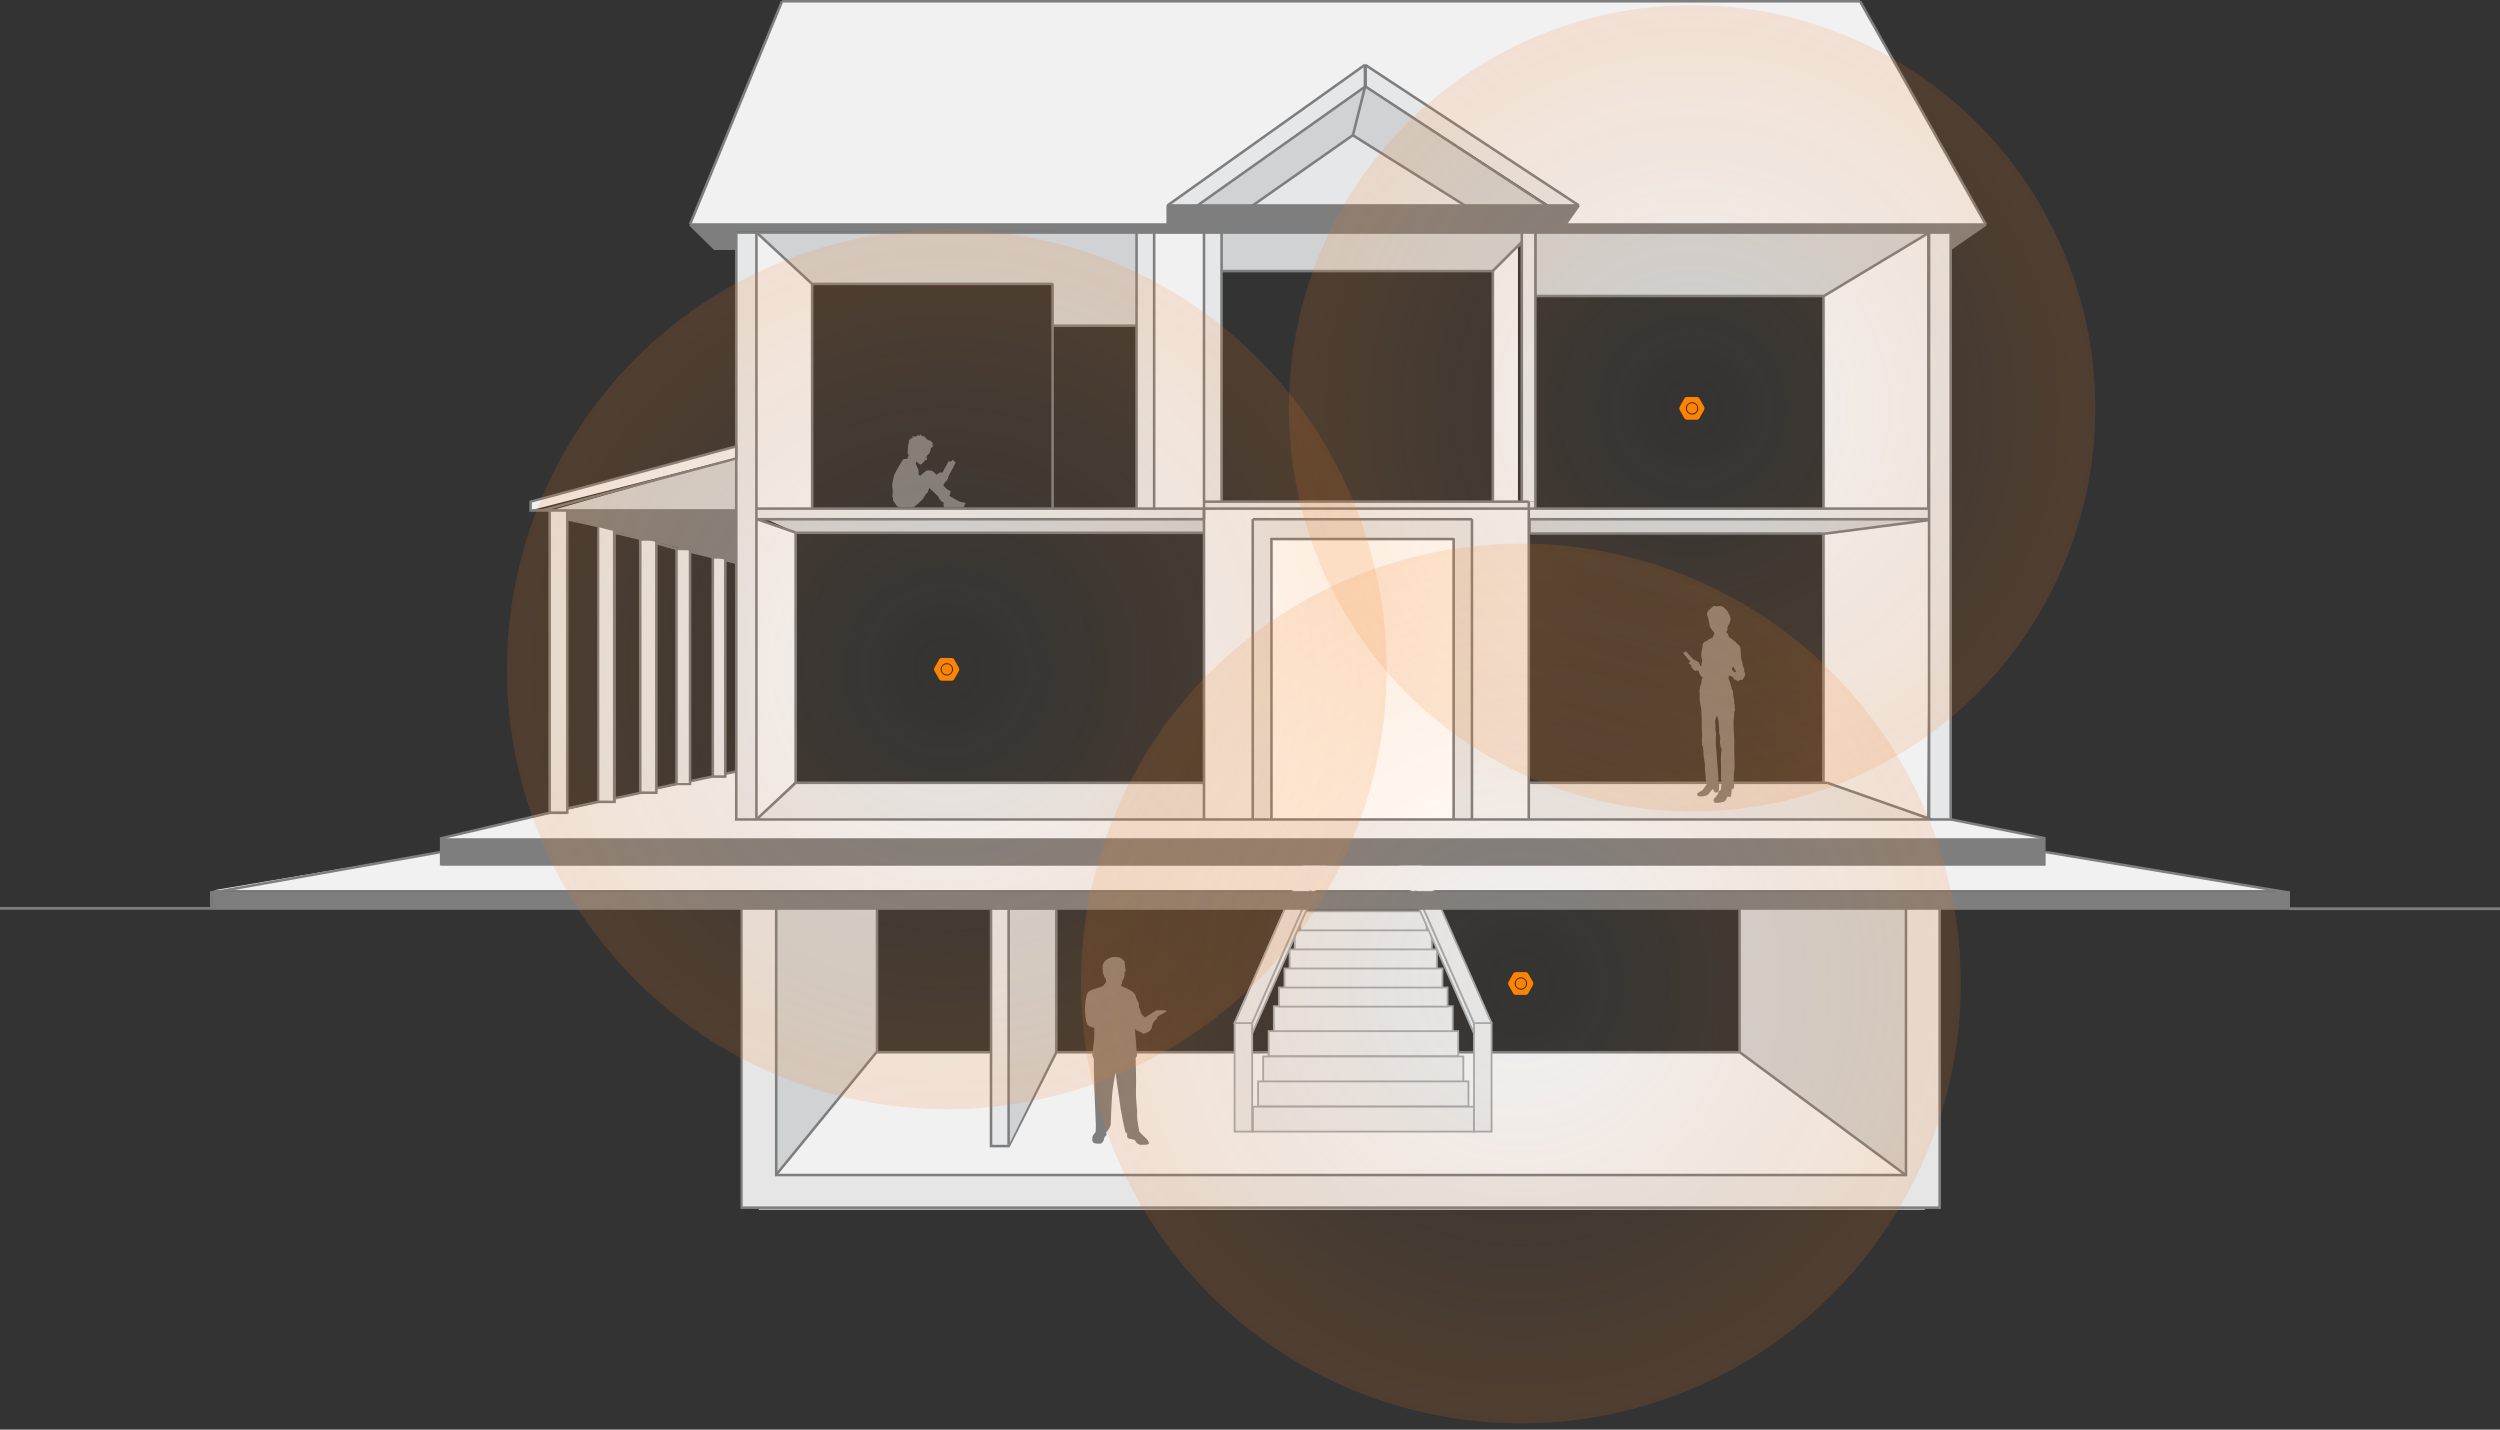 <svg class="model model--02" xmlns="http://www.w3.org/2000/svg" viewBox="0 0 682 390">
  <rect x="0" y="0" width="682" height="390" fill="#333333" stroke="none"/>
  <radialGradient id="grad--orange">
    <stop offset="0%" stop-color="rgb(244,129,32)" stop-opacity="0"/>
    <stop offset="100%" stop-color="rgb(244,129,32)" stop-opacity="0.15"/>
  </radialGradient>
  <path fill="#D0D2D3" d="M519.9 320.6L474.6 287v-39.1h45.3M239.2 247.9h-27.5v72.7l27.5-33.6"/>
  <path fill="#E6E6E6" d="M529.3 247.9h-9.4v72.7H211.7v-72.7h-9.4v81.5h4.7v.6h318.1v-.6h4.2"/>
  <path fill="#F1F1F2" d="M474.6 287H239.2l-27.5 33.6h308.6"/>
  <path fill="#7E7E7E" d="M529.5 329.8H202v-81.9h.6v81.2h326.2v-81.2h.7"/>
  <path fill="#7E7E7E" d="M520.3 320.9H211.4v-73h.7v72.3h307.5v-72.3h.7"/>
  <path fill="#7E7E7E" d="M211.425 320.296l27.494-33.578.54.443-27.493 33.58z"/>
  <path fill="#7E7E7E" d="M238.9 247.9h.7V287h-.7z"/>
  <path fill="#7E7E7E" d="M239.2 286.7h235.4v.7H239.2z"/>
  <path fill="#7E7E7E" d="M474.2 247.9h.7V287h-.7z"/>
  <path fill="#7E7E7E" d="M474.41 287.34l.416-.564 45.34 33.547-.416.563z"/>
  <g fill="#E6E7E8" stroke="#A6A8AB" stroke-width=".5" stroke-miterlimit="10">
    <path d="M341.8 301.9h60.3v6.8h-60.3zM343.2 295h57.4v6.8h-57.4zM344.6 288.2h54.6v6.8h-54.6zM346.1 281.3h51.7v6.8h-51.7zM347.5 274.5h48.8v6.8h-48.8z"/>
    <path d="M348.9 269.4h46v5.2h-46zM350.4 264.2h43.1v5.2h-43.1zM351.8 259H392v5.2h-40.2zM353.2 253.8h37.4v5.2h-37.4zM354.7 248.6h34.5v5.2h-34.5zM336.8 279.1h4.8v29.6h-4.8zM402.1 279.1h4.8v29.6h-4.8z"/>
    <path d="M341.6 279.1h-4.8l20.7-47h4.8z"/>
    <path stroke-linejoin="bevel" d="M341.6 279.1h-4.8l20.7-47h4.8z"/>
    <path stroke-linejoin="bevel" d="M341.6 279.1v2.8l20.7-47v-2.8zM402.1 279.1v2.8l-20.7-47v-2.8z"/>
    <path stroke-linejoin="bevel" d="M402.1 279.1h4.8l-20.7-47h-4.8z"/>
  </g>
  <path fill="#7E7E7E" d="M624.325 243.486v4.4h-566.4v-4.4zM541.8 61.3c0-.1 0-.1 0 0l-86.7-.1H188.4s6.6 0 6.6.1l-6.6-.1 6.6 6.6s0 .1.1.1h5.8v-4.7l331.3.3v4.4c-9.6 0 0 0 0 0l9.6-6.6z"/>
  <path fill="#F1F1F2" d="M314.8 63.4h13.7v75.3h-13.7zM414.1 65.3l-6.8 6.8v64.7h6.8M206 223.9l11.1-10.9v-67.7l-11.1-4M526.2 141.6l-29 4.2v67.8l28.6 9.9M525.8 63.4l-28.3 17.4v57.9h28.3M206.4 138.7h15.1V77.4l-15.1-14"/>
  <path fill="#E6E7E8" d="M194.5 152.1h3.4v59.8h-3.4zM184.6 149.8h3.7v64.1h-3.7zM174.6 147.2h4.4v69.1h-4.4zM163.2 143.5h4.4v75.3h-4.4zM149.9 139.2h4.8v82.5h-4.8z"/>
  <path fill="#F1F1F2" d="M200.8 121.7l-56 15.1v2.4l56-14.3"/>
  <path fill="#D0D2D3" d="M150.5 139.2l50.3-14.3v14.3h-50.3"/>
  <path fill="#7E7E7E" d="M200.8 153.5l-46.1-11.9v-2.4h46.1"/>
  <path fill="#D0D2D3" d="M209 141.6h119.5v3.7H217.1M526.2 141.8H417.5v3.8h79.8M206.4 63.4h103.8v25.5h-23V77.4h-65.7"/>
  <path fill="#7E7E7E" d="M425.3 63.4H318.5V56h112.2"/>
  <path fill="#D0D2D3" d="M526.2 63.4H419.1v17.1H492.8l4.7.3M415.2 63.4h-81.9v10.5H407l8.2-7.3M369.1 36.9l3.7-13.3L326.6 56h15.3"/>
  <path fill="#D0D2D3" d="M372.4 23.6l-3.3 13.3L399.6 56h22.2"/>
  <path fill="#E6E6E6" d="M525.8 223.5H417.1v-9.9h81.5M328.5 213.6H217.2l-10.8 9.9h122.1"/>
  <path fill="#F1F1F2" d="M558 232.4v3.7H120.3v-3.7L58 242.9h563l-31.5-5.2"/>
  <path fill="#E6E7E8" d="M369.1 36.9L341.9 56h57.7M372.4 23.6v-5.9L318.5 56h8.1M372.8 23.6v-5.9L430.7 56h-8.1M328.5 136.8h90.4v1.8h-90.4zM417 138.7h109.2v3H417zM206.4 138.7h122.1v3H206.4z"/>
  <path fill="#F1F1F2" d="M328.5 138.7H417v84.9h-88.5z"/>
  <path fill="#FFF" d="M346.6 147.1h49.9v76.5h-49.9z"/>
  <path fill="#F1F1F2" d="M532.1 223.5l-194.4-.1-136.9-.2v-12.8l-80.5 18.3H558l-12.9-2.6"/>
  <path fill="#E6E7E8" d="M415.2 63.4h3.7v73.4h-3.7zM328.5 63.4h4.8v73.4h-4.8z"/>
  <path fill="#E6E6E6" d="M401.5 142h-.1v-.4h-4.8v.4h-50v-.4h-4.8V223.2h4.8v-76.4h50v76.4h4.8v-76.4h.1"/>
  <path fill="#E6E7E8" d="M310 63.4h4.8v75.3H310zM526.2 63.4h5.9v160.1h-5.9zM200.8 63.4h5.5v160.1h-5.5zM557.94 228.66v7.4h-437.6v-7.4z"/>
  <path fill="#F1F1F2" d="M427 61.2h114.8L507.5.3H213.4l-25 60.9h130.1V56l27-19.1 26.9-19.2 29.1 19.2L430.7 56l-1.9 2.6"/>
  <path fill="#7E7E7E" d="M187.925 61.083L213.002.25l.647.268L188.57 61.35z"/>
  <path fill="#7E7E7E" d="M213.4 0h294v.7h-294z"/>
  <path fill="#7E7E7E" d="M507.1.497l.61-.344 34.32 60.897-.61.344z"/>
  <path fill="#7E7E7E" d="M541.7 61.6H426.3l4.1-5.7.6.3-3.3 4.7h114"/>
  <path fill="#7E7E7E" d="M372.225 17.972l.385-.585 58.304 38.376-.385.585z"/>
  <path fill="#7E7E7E" d="M318.31 55.753l53.84-38.345.405.57-53.838 38.345z"/>
  <path fill="#7E7E7E" d="M318.5 55.7h112.2v.7H318.5z"/>
  <path fill="#7E7E7E" d="M318.9 61.6H188.3v-.7h129.9V56h.7"/>
  <path fill="#7E7E7E" d="M200.8 68.2h-6l-6.8-6.7.5-.5 6.6 6.5h5.7M531.937 67.576l9.625-6.653.398.576-9.625 6.652zM326.488 55.752l45.766-32.448.405.57-45.768 32.45z"/>
  <path fill="#7E7E7E" d="M372.173 23.804l.384-.585 49.402 32.44-.385.584z"/>
  <path fill="#7E7E7E" d="M372 17.7h.7v5.9h-.7z"/>
  <path fill="#7E7E7E" d="M368.744 36.785l3.323-13.29.68.17-3.324 13.29z"/>
  <path fill="#7E7E7E" d="M341.533 55.76l27.34-19.184.403.573-27.34 19.184z"/>
  <path fill="#7E7E7E" d="M368.87 37.2l.37-.593 30.592 19.166-.372.593zM532.5 223.9h-332V63.1h332v160.8zm-331.3-.7h330.6V63.8H201.2v159.4z"/>
  <path fill="#7E7E7E" d="M206 63.4h.7v160.1h-.7zM525.9 63.4h.7v160.1h-.7z"/>
  <path fill="#7E7E7E" d="M206.4 138.4h122.1v.7H206.4z"/>
  <path fill="#7E7E7E" d="M328.1 138.7h.7v84.9h-.7z"/>
  <path fill="#7E7E7E" d="M206.4 141.3h122.1v.7H206.4zM206.13 63.66l.475-.513 15.108 14.004-.476.514z"/>
  <path fill="#7E7E7E" d="M221.5 77.1h65.7v.7h-65.7z"/>
  <path fill="#7E7E7E" d="M286.8 77.4h.7v61.2h-.7z"/>
  <path fill="#7E7E7E" d="M287.2 88.5h22.9v.7h-22.9z"/>
  <path fill="#7E7E7E" d="M309.7 63.4h.7v75.3h-.7zM314.5 63.4h.7v75.3h-.7zM328.1 63.4h.7v78.2h-.7zM332.9 63.4h.7v73.4h-.7z"/>
  <path fill="#7E7E7E" d="M328.5 136.5H417v.7h-88.5z"/>
  <path fill="#7E7E7E" d="M416.7 136.8h.7v86.7h-.7z"/>
  <path fill="#7E7E7E" d="M328.5 138.4H417v.7h-88.5zM414.8 63.4h.7v73.4h-.7zM418.5 63.4h.7v75.3h-.7z"/>
  <path fill="#7E7E7E" d="M417 138.4h109.2v.7H417zM417 141.3h109.2v.7H417zM497.253 80.525l28.785-17.33.36.6-28.784 17.33z"/>
  <path fill="#7E7E7E" d="M418.9 80.4h78.6v.7h-78.6z"/>
  <path fill="#7E7E7E" d="M497.1 80.8h.7v57.9h-.7zM497.404 145.284l28.76-3.738.09.694-28.76 3.738zM417.5 145.2h79.9v.7h-79.9z"/>
  <path fill="#7E7E7E" d="M497.1 145.6h.7v68.1h-.7zM406.977 73.686l7.92-7.92.494.496-7.92 7.92z"/>
  <path fill="#7E7E7E" d="M333.3 73.6h74v.7h-74z"/>
  <path fill="#7E7E7E" d="M406.9 73.9h.7v62.9h-.7zM206.243 141.928l.228-.66 10.684 3.682-.228.662z"/>
  <path fill="#7E7E7E" d="M217.1 145h111.4v.7H217.1z"/>
  <path fill="#7E7E7E" d="M216.7 145.3h.7v68.3h-.7z"/>
  <path fill="#7E7E7E" d="M217.1 213.2h111.4v.7H217.1z"/>
  <path fill="#7E7E7E" d="M206.11 223.288l10.684-9.95.477.513-10.684 9.95zM417.1 213.2h81.5v.7h-81.5z"/>
  <path fill="#7E7E7E" d="M498.444 213.91l.232-.66 28.402 9.97-.232.66zM341.4 141.6h.7v81.9h-.7zM346.5 146.8h.7v76.8h-.7zM396.2 146.8h.7v76.8h-.7z"/>
  <path fill="#7E7E7E" d="M341.8 141.3h59.8v.7h-59.8zM346.6 146.7h49.9v.7h-49.9z"/>
  <path fill="#7E7E7E" d="M401.2 141.6h.7v81.9h-.7zM221.2 77.4h.7v61.2h-.7zM200.8 139.6h-56.4v-3l56.8-15.3v4l-50.7 13.6h50.3v.7zm-55.7-.7h2.8l52.6-14.1v-2.6l-55.4 14.9v1.8zM149.9 221.4h4.8v.7h-4.8z"/>
  <path fill="#7E7E7E" d="M155.1 222h-5.5v-83.3h.7v82.7h4.1v-82.2h.7"/>
  <path fill="#7E7E7E" d="M154.615 141.98l.15-.685 8.5 1.847-.148.684z"/>
  <path fill="#7E7E7E" d="M168 219.1h-5.1v-75.6h.3v-.3h4.8v75.9zm-4.5-.7h3.7v-74.6h-3.7v74.6zM179.4 216.6h-5.1v-69.8h5.1v69.8zm-4.4-.7h3.7v-68.4H175v68.4z"/>
  <path fill="#7E7E7E" d="M167.584 145.633l.162-.68 7.782 1.852-.162.68zM178.97 148.52l.19-.675 5.49 1.535-.19.674zM188.178 150.802l.168-.68 6.31 1.558-.167.68z"/>
  <path fill="#7E7E7E" d="M188.6 214.2h-4.4v-64.8h4.4v64.8zm-3.7-.6h3v-63.5h-3v63.5zM198.2 212.2h-4.1v-60.5h4.1v60.5zm-3.4-.7h2.7v-59.1h-2.7v59.1z"/>
  <path fill="#7E7E7E" d="M197.76 153.12l.17-.68 2.912.728-.17.68zM119.937 228.408l29.886-7.015.16.68-29.886 7.016zM532.102 223.883l.137-.687 25.79 5.158-.138.686zM57.936 243.14l62.325-11.072.124.69-62.325 11.07zM557.932 232.764l.116-.69 66.384 11.064-.115.69z"/>
  <path fill="#7E7E7E" d="M120 228.7h437.9v7.4H120zM624.7 248.2H57.3v-5.1h567.4v5.1zM58 247.6h566v-3.7H58v3.7zM154.613 220.214l8.51-1.81.145.685-8.51 1.81zM167.604 217.44l7.042-1.496.146.685-7.042 1.496zM178.972 214.698l5.575-1.186.145.685-5.575 1.185zM188.59 212.687l5.577-1.18.145.684-5.576 1.182zM197.96 210.702l2.74-.58.145.685-2.74.58z"/>
  <path fill="#E6E7E8" d="M270.4 248.2h4.8v64.1h-4.8z"/>
  <path fill="#7E7E7E" d="M270 248.2h.7v64.1h-.7zM270 312.3h5.4v.7H270z"/>
  <path fill="#D0D2D3" d="M288.2 248.2h-12.8v64.4l12.8-25.6"/>
  <path fill="#7E7E7E" d="M275.4 313l-.2-.6 12.7-25.6.6.4"/>
  <path fill="#7E7E7E" d="M274.8 248.2h.7v64.1h-.7z"/>
  <g>
    <path fill="#7E7E7E" d="M287.8 248.2h.7V287h-.7z"/>
  </g>
  <path fill="none" stroke="#7E7E7E" stroke-width=".75" stroke-miterlimit="10" d="M0 247.8h57.3M624.6 247.9H682"/>
  <path fill-rule="evenodd" clip-rule="evenodd" fill="#7E7E7E" d="M253.2 120.1s-.4-.3-.7-.7c-.3-.4-.4-.4-.6-.4h-.4s-.2-.3-.4-.5c-.2-.1-.4-.1-.4-.1s.3.1.3.3c0 .1-.1.3-.1.3-.2-.3-.4-.5-.8-.5 0 0 .1 0 .3.1.1 0 .1.1.1.1 0 .1-.4.2-.6.3-.2.2-1.1 0-1.1-.1s0 .2.2.3c.2.1.3.1.3.1s-.4 0-.9.4-.6.9-.6.9 0-.1.1-.1h.1c.1 0-.3.7-.3 1.2 0 .6-.1 1.5-.1 1.7 0 .2.1.5.1.5l.2.2-.4 1.1h-1c-.1 0-.7 1-.8 1.2-.2.2-1.5 2.6-1.7 3-.2.4-.7 2.7-.6 3.3.1.6.2 1.4.1 2-.1.6-.1 1 .1 1.1.1.2 0 .3 0 .5s.4.8.7 1.2c.4.5.3.7.8.8.5.1 2.1.1 2.1.1l.2-.1s1.3.2 1.9 0c.5-.3 2.2-1.8 2.6-2.4.4-.5.3-.6.5-.9.2-.4.6-.4.8-1l.3-.9s1.8 1.7 2.2 2.1c.4.4.2.3.5.8s.9 1 .9 1h.3v.9c0 .3.1.5.4.5.2.1 1.7 0 2.5 0h2.5c.2 0 .1 0 .2-.2 0 0 .2-.2 0-.3-.1-.1.4-.3.4-.6 0-.2-.5-.2-1.1-.3-.6-.1-3.3-1.7-3.3-1.7s.2-.7.3-1.1c.1-.4-.2-.3-.6-.5-.4-.2-1.4-1.3-1.4-1.3l.6-1s.3-.1.4-.4c.1-.3.3-.2.3-.4s.1-.6.1-.6l2-3.8-.8-.8-.4.5-.7-.1-1.7 3.1s-.6-.1-.9.1c-.2.2-.8.5-.8.5s-.7-1-1.3-1.1c-.7-.1-1-.2-1.5.1-.5.3-1.6 1.3-1.6 1.3l-.4-.4c-.1-.1.1-1.1-.2-1.6-.3-.5-.6-1.4-.6-1.4l.1-.5s.6.4.8.6c.2.1.2.3.5.2.1 0 .3-.1.4-.3.1-.2.3-.3.3-.3s.1 0 .1-.1v-.1s.2 0 .2-.1.1-.3.1-.3.5.1.5 0c.1 0 .1 0 0-.4s0-.7 0-.7.7-.7.8-.9c.1-.2.3-.8.3-1v-.3h.2c.1 0 .3-.1.3-.1s-.2 0-.3-.1c0 0 .3-.1.5-.3.1-.1.1-.3 0-.4 0 0 0 .3-.1.3h-.2s.1-.2.1-.5c.1-.3-.1-.2-.1-.4s-.1-.4-.1-.4v.2c-.1.1-.1-.1-.4-.2-.2-.1-.4-.3-.5-.4.1.3-.1.2-.1.2z"/>
  <path fill="#7E7E7E" d="M318.2 275.9l-.2-.3h-2.5l-3.2 2s-.1-.2-.2-.3c-.1-.1-.3-.1-.3-.2s-.3-.4-.5-.6c-.1-.1-.1-.2-.1-.4s-.4-1.2-.5-1.4c-.1-.2 0-.4 0-.7 0-.4-.4-1-.5-1.1 0-.1-.1-.2-.3-.9-.1-.7-.9-1.5-1.1-1.6-.2-.1-.7-.4-1.1-.6-.3-.2-1.6-.7-1.7-.8-.1-.2-.3-.3-.3-.3h.1s.1 0 .1-.1c.2-.1.2-.3.2-.4 0-.2 0-.4.1-.6 0-.1.1-.2.2-.3 0-.1-.1-.2 0-.2h.1s0-.1.1-.3c.1-.2.2-1 .2-1.1-.1-.1 0-.4 0-.4 0-.1.2-.3.3-.5 0-.1-.1-.4-.1-.5 0-.1-.1-.7-.1-.7v-.1c.1-.2-.3-1-.2-.8.1.2.2.2.2.1-.1-.1-.2-.5-.1-.4.1.2.2.3.2.3l-.2-.4c-.1-.1-.7-.8-1.2-1-.5-.3-1.8-.2-2.1-.2-.3 0-1.2.3-1.9.9-.6.6-.9 1.3-.8 2.7.1 1.4.8 2.3.9 2.5V268s.1-.1 0 0-.7.8-.8 1c-.1.1-2.1.7-2.4.8-.2 0-.9.3-1.5.7-.6.4-.9 2.3-1 4.1-.1 1.8.2 3.7.5 4.6.3.9 2 1.2 2 1.2s.1 2.9-.1 3.9c-.2.9-.4 3.6-.4 3.6l.4 1.1v3c0 1.1.1 1.1.1 2.9 0 1.8.4 10.1.4 10.9.1.8 0 3 0 3s-.6.7-.7.9c-.1.2-.3.6-.2 1.5.1.9 1.4.8 2.1.8.6 0 .9-.7 1-1 .1-.3.2-.8.3-.9.1-.1.3-.2.4-.4.2-.2 0-.3 0-.4v-.5c.4-.2.5-.7.8-1 .2-.3.4-1 .4-1s.2-6.1.4-8.3c.2-2.2.9-6 .9-6s1.3 9.1 1.4 9.9c.1.7 1.2 6.5 1.4 6.6.2.1.5.2.4.3-.1.1 0 .4 0 .8 0 .5.8.6 1.4.7.6.1.8.3 1 .7.2.4.9.8 1.2.8.3 0 2.1.1 2.3-.3.2-.4-.5-1.3-1.1-1.8-.6-.5-1.5-1.5-1.5-1.5s-.7-3.4-.6-4.7c.1-1.3-.4-3.9-.3-6.6.1-2.6-.1-8.9-.1-8.9l.4-.4s-.2-2.5-.2-2.7c0-.2-.4-4.8-.4-4.8.1 0 .2.2.2.3 0 .1.1.2.2.2.2 0 .2 0 .4.1l.4.2c.3 0 .2.2.4.2s.6.4.7.4c.1 0 .5-.1 1.2-.4.7-.3 1-1 1.1-1.2.1-.2.1-.6.2-.8v-.1c0-.1.2-.6.4-.8.2-.2.3-.5.5-.5.1-.1.4-.3.4-.4 0-.1-.2-.2-.2-.2.4-.5 2.7-1.6 2.7-1.7z"/>
  <path fill-rule="evenodd" clip-rule="evenodd" fill="#7E7E7E" d="M475.8 182.9c.2-.5-.3-.9-.4-1.4 0-.6-.1-1-.3-1.5-.2-.5-.1-1.2-.2-1.7s0-1-.1-1.5c-.1-.4-.2-.6-.5-.9-.2-.2-.4-.2-.5-.4-.3-.5-.9-.7-1.2-1.1-.3-.3-.8-.4-1-.8-.1-.2-.2-.7-.4-.9-.5-.4-.5 0-.1-.5s0-.3.1-.7c0-.2.3-1.1.4-1.1.1 0 .3-.6.3-.7 0-.3.2-.5.2-.9-.1-1.3-1.8-4-3.4-3.4-.4.1-.7-.1-1.1-.1-.3 0-.5.4-.7.5-.5.4-1.5 1.2-1.2 2 .3.8.5 1.5.6 2.4.1.9.6 1.6 1.2 2.2.3.3.1.7-.1 1-.1.2-.1.5-.3.6-.2.1-.3.1-.5.2-.4.2-.8.5-1.1.7-.4.2-.7.2-.9.7-.2.5-.2 1.1-.3 1.7-.1.5-.3 1-.2 1.6 0 .4.3 1.2.2 1.6-.1.4-.2.8-.2 1.3-.4 0-.4-.9-.7-1.1-.3-.3-.8-.5-1.2-.7-.3-.1-.5-.4-.7-.6l-.1-.1c-.5-.5-.9-1-1.4-1.6-.2.2-1.2.1-.6.8.4.4.7.9 1.1 1.3.2.2.5.4.6.7 0 .2-.7.2-.3.6.3.2.7.2.6.7-.1.3.1.3.3.4.1.1 0 .3.1.3.2.2.5.5.8.5.5-.1.7-.3.9.3.1.5.3.9.6 1.2.2.2.5.2.3.5-.1.2-.2.4-.2.7 0 .5-.2.9-.3 1.3-.1.5-.3 1.1-.3 1.6 0 .4.2.6.1 1.1-.1.8 0 1.8.2 2.6.5 2.4.2 4.9.4 7.4.1 1.1-.1 2.1 0 3.2 0 .5.3.8.3 1.2.1.6.1 1.2.1 1.7.1 1.2.5 2.3.4 3.5-.1.8.2 1.7.2 2.5 0 .5.1 1.1.1 1.6 0 .3.3.5.1.7-.3.5-.7.9-1 1.4-.2.3-2.2.9-1.3 1.6.5.4 1.5.1 2 0 .9-.2 1.2-.9 1.7-1.5.2-.2.6-.6.5-.1 0 .4.3.4.5.7.6 0 1 0 1-.6 0-.4 0-.8.1-1.2.1-.4-.2-.4-.3-.7-.1-.4.1-.5.1-.8 0-.6-.1-1.2-.1-1.8l-.3-3.9c-.1-1.2-.1-2.4-.3-3.6-.1-.4 0-1 0-1.4 0-.5-.1-.9 0-1.4.1-.5 0-1-.1-1.5s0-.9 0-1.4c0-.4-.2-.9-.1-1.3s.3-.8.4-1.2v-.2c.2.1.3.8.4 1 .2.4.1 1 .2 1.5.1.6.1 1.2.1 1.9 0 .6.2 1.1.3 1.7 0 .5-.1.8-.1 1.3.1.5.1 1 .3 1.4.2.3.2.3.1.8-.1.4-.1.9-.1 1.3-.1 1.1 0 2.2 0 3.3v2.9c0 .7.2 1.1.1 1.8-.1.4 0 1.5-.5 1.6-.3.4-.5 1-.8 1.4-.3.4-1 .8-.8 1.4.1.5.2.4.6.5.4.1 1 0 1.4-.1.5-.1 1-.2 1.3-.6.2-.2.3-1 .6-1s.7.3.8-.1c.1-.3.1-.6.1-.8 0-.3.1-.6.1-.9 0-.3.5-.2.6-.6.1-.4.1-1.2 0-1.6-.1-.5 0-1 0-1.5 0-1.2.3-2.4.2-3.6 0-1.2-.1-2.4-.1-3.6 0-1.1.1-2.2 0-3.2-.1-1.2-.1-2.4-.2-3.7-.1-1 .2-2.1.2-3.2 0-.3.2-.6.2-1 0-.2-.1-.5-.1-.7 0-.2.1-.4 0-.6 0-.2-.2-.3-.1-.6.1-.6-.2-.9-.2-1.4 0-.3-.2-.9-.1-1.2.1-.3-.3-.8-.4-1.2-.1-.5-.3-1-.4-1.5-.2-.8-.7-1.2-.3-2 .1-.1 1 .5 1.1.5.2.1.1.4.2.5.1.2.2.1.4.1.3.1.6.6.9.3.3-.2.7-.3 1.1-.2.2-.6.7-1 .7-1.6.1-.3-.4-.5-.3-1zm-2.3.5c-.3 0-.7-.3-.9-.6-.3-.3 0-.7.2-1 .1-.1.4.8.5.9 0 .1.6.7.2.7z"/>
  <g>
    <circle class="model__coverage" fill="url(#grad--orange)" cx="258.3" cy="182.6" r="120"/>
    <circle fill="#FF8300" cx="258.3" cy="182.6" r="1.4"/>
    <path fill="#FF8300" d="M260.3 179.9c-.1-.2-.4-.4-.7-.4h-2.7c-.3 0-.6.2-.7.4l-1.3 2.3c-.1.2-.1.6 0 .8l1.3 2.3c.1.2.4.4.7.4h2.7c.3 0 .6-.2.7-.4l1.3-2.3c.1-.2.1-.6 0-.8l-1.3-2.3zm-2 4.4c-.9 0-1.7-.8-1.7-1.7 0-.9.8-1.7 1.7-1.7.9 0 1.7.8 1.7 1.7 0 .9-.8 1.7-1.7 1.7z"/>
  </g>
  <g>
    <circle class="model__coverage" fill="url(#grad--orange)" cx="414.9" cy="268.3" r="120"/>
    <circle fill="#FF8300" cx="414.9" cy="268.3" r="1.4"/>
    <path fill="#FF8300" d="M416.9 265.6c-.1-.2-.4-.4-.7-.4h-2.7c-.3 0-.6.2-.7.4l-1.3 2.3c-.1.2-.1.6 0 .8l1.3 2.3c.1.2.4.4.7.4h2.7c.3 0 .6-.2.7-.4l1.3-2.3c.1-.2.1-.6 0-.8l-1.3-2.3zm-2 4.4c-.9 0-1.7-.8-1.7-1.7s.8-1.7 1.7-1.7c.9 0 1.7.8 1.7 1.7s-.7 1.7-1.7 1.7z"/>
  </g>
  <g>
    <circle class="model__coverage" fill="url(#grad--orange)" cx="461.6" cy="111.4" r="110"/>
    <circle fill="#FF8300" cx="461.6" cy="111.4" r="1.4"/>
    <path fill="#FF8300" d="M463.6 108.7c-.1-.2-.4-.4-.7-.4h-2.7c-.3 0-.6.2-.7.4l-1.3 2.3c-.1.2-.1.6 0 .8l1.3 2.3c.1.2.4.4.7.4h2.7c.3 0 .6-.2.7-.4l1.3-2.3c.1-.2.1-.6 0-.8l-1.3-2.3zm-2 4.4c-.9 0-1.7-.8-1.7-1.7 0-.9.8-1.7 1.7-1.7.9 0 1.7.8 1.7 1.7 0 .9-.7 1.7-1.7 1.7z"/>
  </g>
</svg>